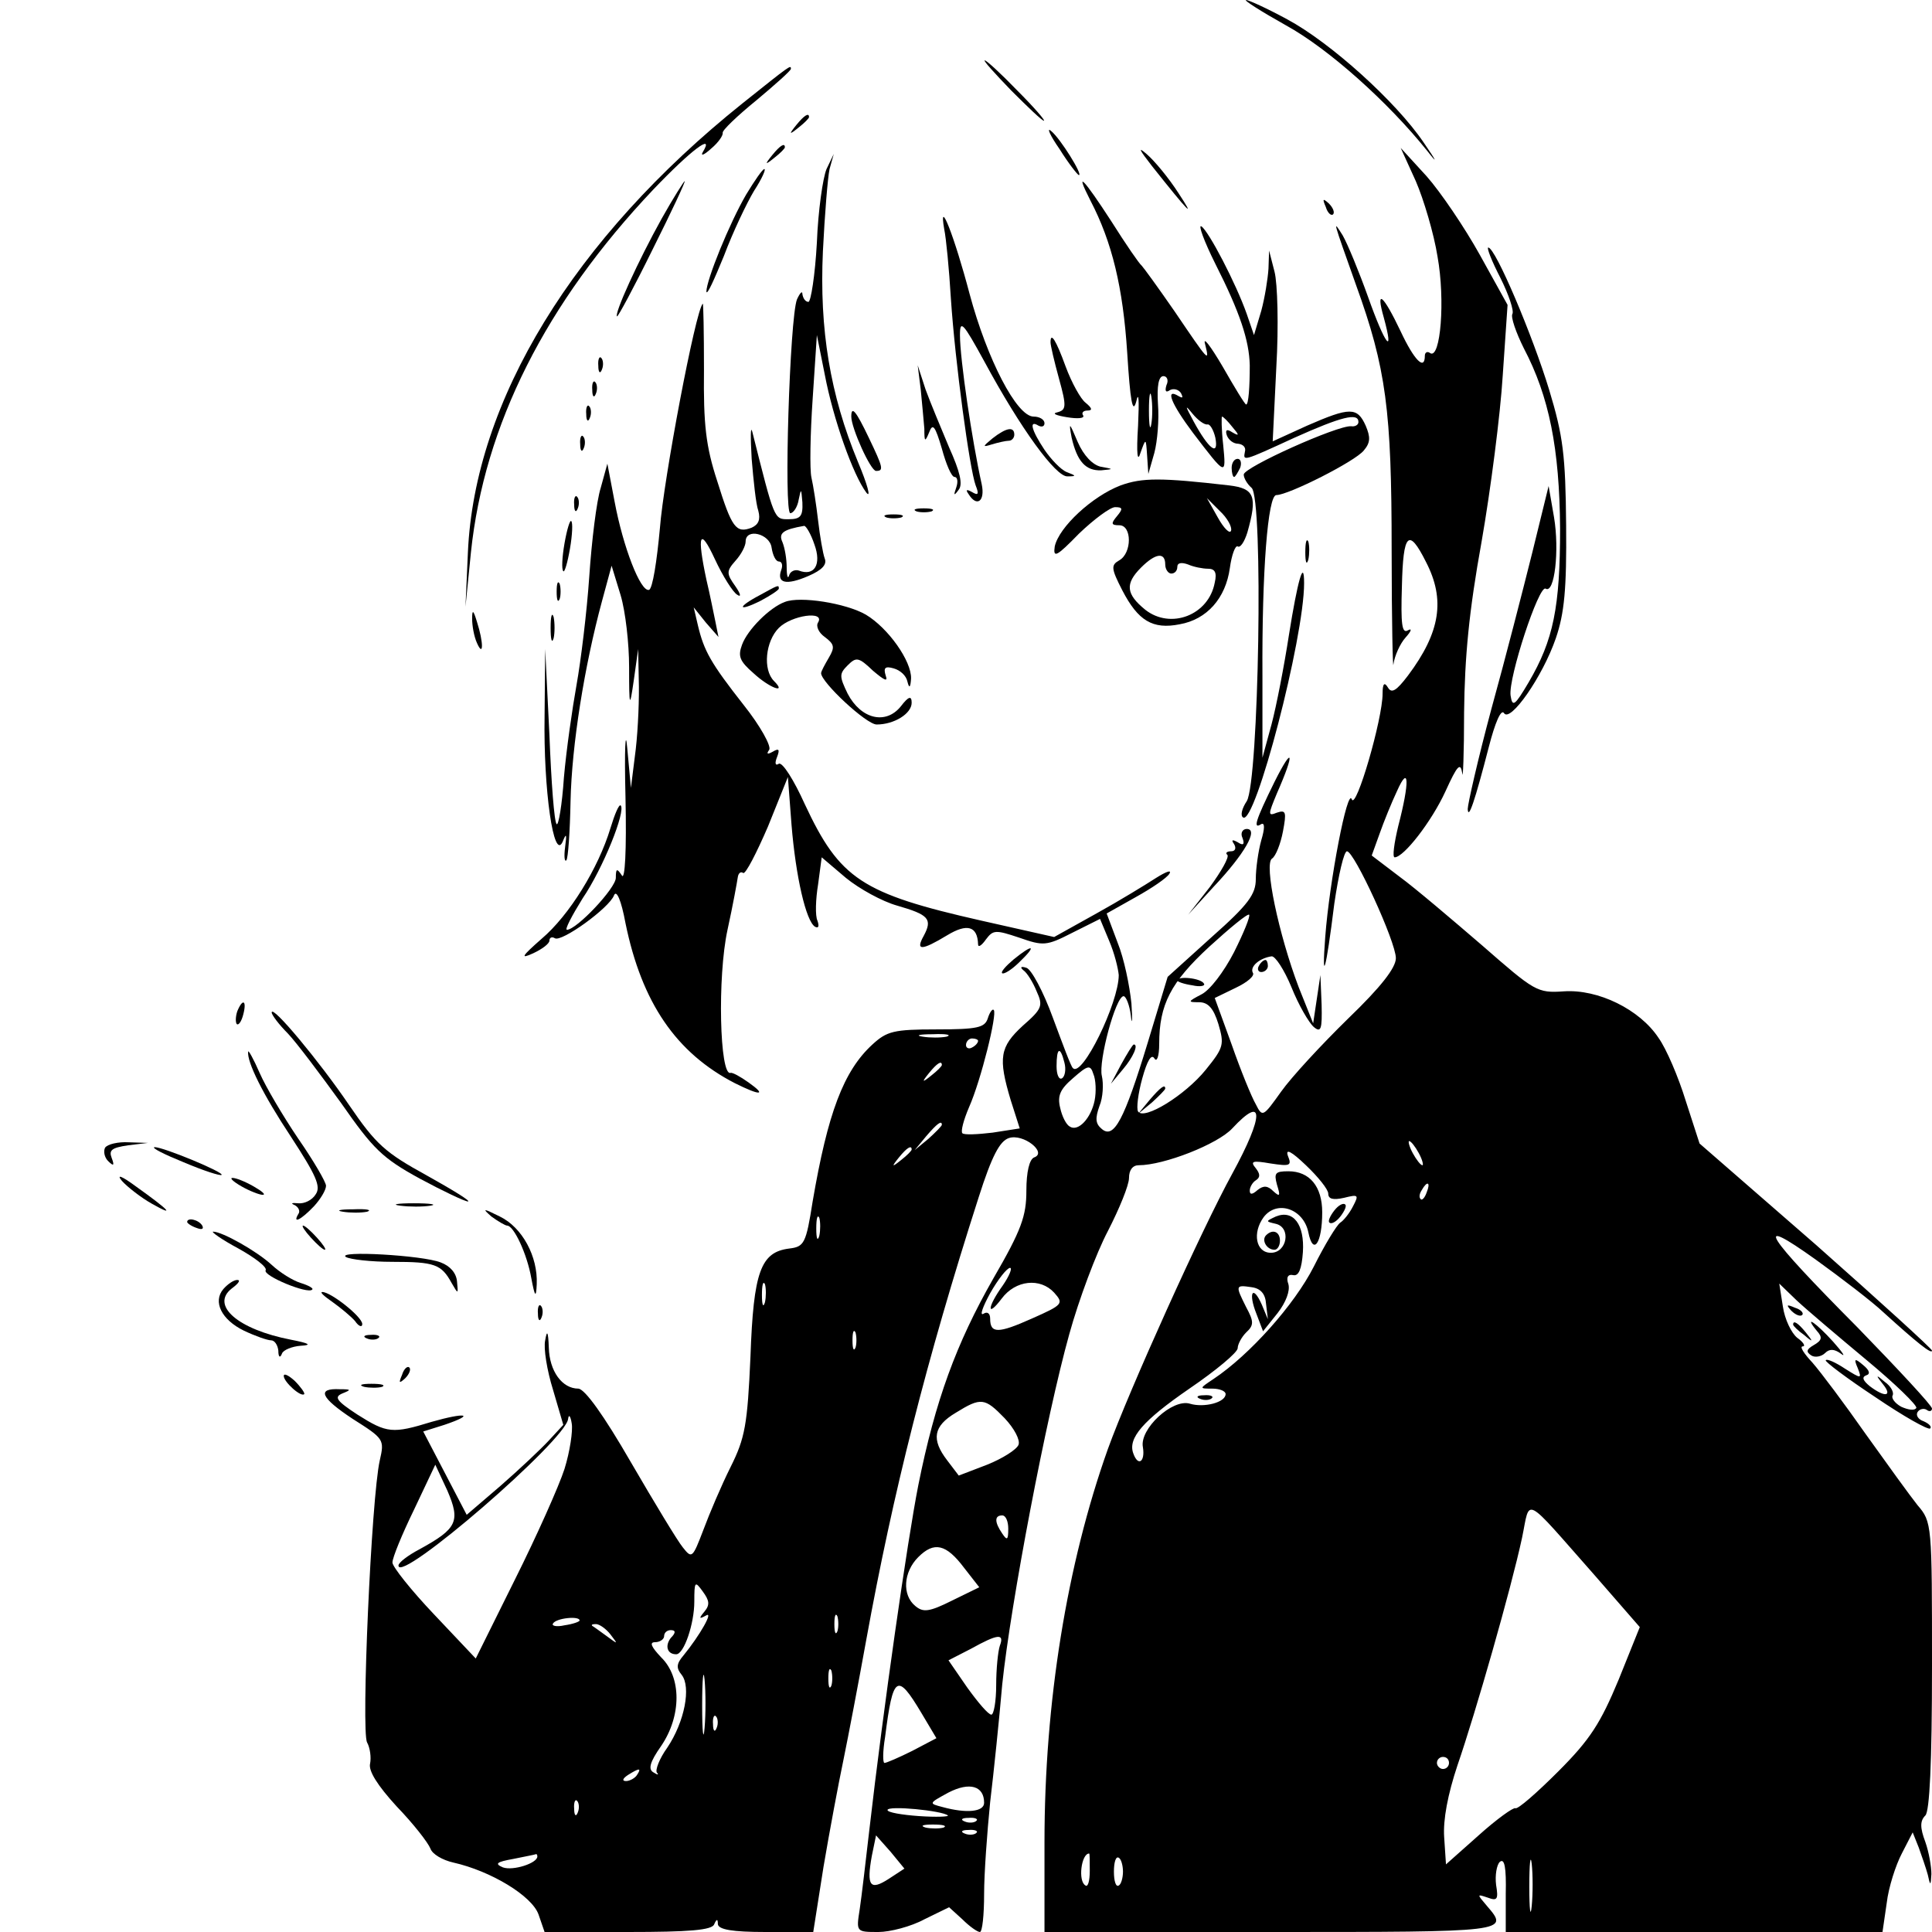 <?xml version="1.0" standalone="no"?>
<!DOCTYPE svg PUBLIC "-//W3C//DTD SVG 20010904//EN"
 "http://www.w3.org/TR/2001/REC-SVG-20010904/DTD/svg10.dtd">
<svg version="1.0" xmlns="http://www.w3.org/2000/svg"
 width="320pt" height="320pt" viewBox="0 0 320 320"
 preserveAspectRatio="xMidYMid meet">
<g transform="translate(0,320) scale(0.1,-0.1)"
fill="#000000" stroke="none">
<path d="M2130 3158 c71 -39 170 -128 234 -208 18 -23 16 -18 -6 14 -46 68
-155 166 -226 204 -33 18 -64 32 -68 32 -5 0 25 -19 66 -42z"/>
<path d="M1675 3050 c27 -27 51 -50 54 -50 3 0 -17 23 -44 50 -27 28 -51 50
-54 50 -3 0 17 -22 44 -50z"/>
<path d="M1230 3029 c-280 -224 -444 -493 -455 -744 l-4 -90 9 90 c22 211 124
413 302 601 63 66 102 95 82 62 -4 -7 2 -5 14 6 12 10 20 22 19 26 -1 4 24 28
56 54 31 26 57 49 57 52 0 7 -1 6 -80 -57z"/>
<path d="M1319 2993 c-13 -16 -12 -17 4 -4 9 7 17 15 17 17 0 8 -8 3 -21 -13z"/>
<path d="M1755 2953 c15 -24 30 -43 32 -43 7 0 -31 61 -46 73 -8 7 -2 -7 14
-30z"/>
<path d="M1279 2943 c-13 -16 -12 -17 4 -4 9 7 17 15 17 17 0 8 -8 3 -21 -13z"/>
<path d="M1908 2925 c62 -78 73 -89 44 -45 -16 25 -40 54 -53 65 -15 13 -12 7
9 -20z"/>
<path d="M2345 2900 c13 -30 30 -87 36 -125 13 -72 5 -170 -12 -160 -5 4 -9 1
-9 -4 0 -26 -18 -7 -40 40 -29 61 -42 72 -28 23 18 -66 2 -45 -26 34 -15 42
-34 88 -42 102 -17 27 -17 28 22 -82 50 -138 59 -208 59 -438 0 -118 2 -204 3
-190 2 14 11 34 20 44 10 11 11 16 4 12 -10 -6 -12 10 -10 73 2 88 11 98 40
40 32 -62 24 -116 -30 -188 -19 -25 -27 -30 -33 -20 -6 10 -9 7 -9 -10 0 -42
-44 -193 -51 -175 -7 21 -37 -135 -44 -228 -6 -80 1 -58 15 55 7 48 16 87 21
87 12 0 81 -150 81 -177 0 -16 -25 -48 -79 -100 -44 -43 -94 -97 -111 -121
-30 -42 -31 -43 -42 -21 -7 12 -25 56 -40 99 l-28 77 35 17 c19 9 32 20 28 25
-5 10 11 24 31 27 6 1 21 -22 33 -51 12 -30 29 -59 37 -66 12 -10 14 -4 13 37
l-2 49 -6 -40 -6 -40 -24 60 c-33 87 -58 205 -44 213 6 4 14 24 18 45 6 32 5
36 -10 31 -15 -6 -15 -4 0 32 30 68 27 81 -4 19 -32 -65 -36 -79 -22 -70 6 3
6 -7 0 -27 -5 -18 -9 -47 -9 -64 0 -25 -12 -42 -73 -96 l-73 -66 -33 -109
c-39 -128 -56 -160 -76 -143 -11 9 -11 18 -4 38 6 14 7 37 4 50 -6 24 23 132
36 132 4 0 10 -15 12 -32 2 -18 3 -9 1 20 -3 29 -12 74 -23 101 l-18 48 48 27
c27 15 52 32 56 39 4 7 -6 3 -22 -7 -17 -11 -61 -38 -99 -59 l-70 -39 -120 27
c-199 45 -235 69 -293 193 -18 40 -37 70 -43 67 -6 -4 -7 1 -3 11 5 13 3 15
-7 9 -9 -5 -11 -4 -6 3 4 6 -15 40 -42 74 -55 70 -66 90 -76 132 l-7 30 20
-25 21 -24 -5 25 c-3 14 -9 45 -15 70 -16 75 -11 88 14 34 13 -28 30 -55 37
-59 7 -5 6 1 -3 14 -15 21 -15 25 0 42 10 11 17 25 17 32 0 23 40 13 43 -10 2
-13 7 -23 12 -23 5 0 7 -6 4 -14 -8 -22 8 -26 45 -10 23 10 31 19 27 29 -3 8
-8 37 -11 63 -3 26 -8 58 -11 71 -3 13 -2 72 2 130 l7 106 13 -65 c14 -74 47
-167 69 -196 8 -10 2 13 -14 51 -46 111 -64 219 -58 349 3 61 8 122 11 136 l7
25 -12 -25 c-6 -14 -14 -69 -16 -122 -3 -54 -10 -98 -14 -98 -5 0 -9 6 -10 13
0 6 -4 2 -9 -9 -12 -31 -22 -354 -11 -354 5 0 12 10 14 23 4 19 4 18 6 -5 1
-23 -3 -28 -23 -28 -24 0 -23 -2 -60 145 -3 11 -3 -9 -1 -45 3 -36 7 -75 11
-86 4 -15 0 -23 -11 -28 -26 -10 -33 0 -57 77 -19 58 -23 94 -22 185 0 61 -1
111 -2 109 -12 -11 -65 -292 -71 -372 -5 -54 -12 -100 -18 -102 -14 -4 -43 71
-57 146 l-12 63 -11 -40 c-7 -22 -15 -88 -19 -147 -4 -59 -14 -140 -21 -179
-7 -39 -17 -108 -21 -154 -3 -45 -9 -80 -12 -77 -4 3 -9 70 -12 148 l-7 142
-1 -111 c-2 -121 15 -242 30 -208 6 15 7 13 4 -9 -2 -15 -1 -25 2 -22 3 3 6
47 7 98 2 93 23 224 52 331 l16 59 15 -49 c8 -27 14 -80 14 -119 0 -68 1 -69
8 -20 l7 50 1 -51 c1 -28 -1 -80 -5 -115 l-8 -64 -6 65 c-3 36 -5 0 -3 -80 2
-90 -1 -139 -6 -130 -8 12 -10 12 -10 -4 0 -17 -65 -86 -81 -86 -4 0 8 23 26
52 34 50 72 145 63 154 -3 2 -10 -15 -17 -38 -20 -66 -68 -144 -114 -183 -33
-29 -36 -34 -14 -24 15 7 27 16 27 21 0 5 4 7 9 4 11 -7 90 50 98 71 4 10 12
-8 19 -46 27 -132 84 -215 181 -265 42 -21 54 -21 23 1 -14 10 -27 17 -30 16
-18 -6 -22 159 -5 237 9 41 16 80 17 87 1 7 5 10 9 7 4 -2 22 33 41 77 l33 82
6 -79 c7 -86 24 -160 39 -169 6 -3 7 1 4 10 -4 8 -3 36 1 60 l6 45 40 -34 c22
-18 60 -39 85 -46 52 -15 59 -22 44 -50 -14 -25 -4 -25 39 1 33 20 50 15 51
-15 0 -6 6 -2 13 8 12 16 16 16 55 3 40 -14 45 -14 88 8 l46 23 15 -36 c9 -21
15 -46 16 -57 0 -46 -61 -171 -76 -154 -3 2 -17 40 -33 83 -16 44 -36 81 -44
83 -9 3 -11 1 -5 -4 6 -4 16 -20 22 -35 11 -24 9 -29 -23 -57 -38 -35 -41 -53
-20 -123 l15 -47 -45 -7 c-25 -3 -47 -4 -50 -1 -3 3 2 22 11 43 20 45 47 155
41 161 -2 3 -7 -4 -10 -14 -5 -15 -17 -18 -85 -18 -71 0 -82 -3 -106 -25 -48
-44 -74 -114 -99 -260 -11 -70 -14 -75 -39 -78 -47 -6 -59 -38 -64 -179 -5
-113 -9 -135 -33 -183 -15 -30 -35 -77 -45 -104 -18 -47 -19 -48 -34 -29 -9
11 -47 74 -86 141 -45 78 -76 121 -87 122 -27 0 -48 29 -49 68 -1 27 -3 30 -6
12 -3 -13 3 -50 13 -82 l17 -58 -24 -26 c-13 -14 -49 -48 -80 -75 l-56 -48
-36 69 -36 69 35 11 c53 18 35 21 -21 5 -65 -20 -74 -19 -123 12 -35 23 -39
29 -25 35 15 6 15 7 -4 7 -39 2 -32 -14 21 -49 52 -33 53 -34 45 -69 -14 -62
-31 -449 -21 -467 5 -9 7 -25 5 -35 -3 -12 12 -36 44 -71 28 -29 52 -60 56
-70 3 -9 20 -19 38 -23 62 -14 130 -55 141 -86 l10 -29 138 0 c101 0 140 3
143 13 4 9 6 9 6 0 1 -9 24 -13 79 -13 l79 0 17 108 c10 59 25 139 33 177 8
39 25 128 38 200 44 242 99 461 186 732 22 69 35 93 50 98 24 8 64 -24 42 -32
-8 -3 -13 -24 -13 -55 0 -42 -8 -65 -55 -146 -61 -107 -96 -202 -124 -342 -18
-91 -58 -370 -81 -570 -6 -52 -13 -112 -16 -132 -6 -38 -6 -38 31 -38 19 0 54
9 76 21 l41 20 22 -20 c12 -12 25 -21 29 -21 4 0 7 28 7 63 0 34 5 102 10 152
6 50 15 137 20 195 14 134 73 444 111 580 16 58 45 135 64 171 19 37 35 76 35
88 0 13 6 21 16 21 42 0 131 35 155 61 53 57 53 22 0 -75 -50 -91 -171 -359
-206 -456 -68 -191 -105 -420 -105 -651 l0 -149 375 0 c394 0 395 0 358 43
-17 20 -17 20 1 14 16 -6 18 -3 14 21 -2 16 1 33 6 38 8 7 11 -9 10 -53 l0
-63 312 0 312 0 7 48 c3 26 15 63 25 82 l18 35 10 -25 c5 -14 12 -34 15 -45 4
-19 5 -19 6 1 0 12 -4 36 -10 53 -9 24 -9 35 0 44 7 7 11 86 11 248 0 235 0
238 -24 266 -12 15 -51 69 -86 118 -35 50 -74 102 -88 118 -14 15 -22 27 -16
27 5 0 1 7 -9 14 -10 8 -21 31 -24 52 l-6 38 29 -28 c16 -15 68 -59 116 -99
47 -39 84 -75 82 -79 -3 -5 -14 -3 -25 2 -11 6 -17 15 -14 19 2 5 -3 15 -13
22 -15 13 -16 12 -3 -4 16 -20 3 -22 -22 -3 -11 9 -14 15 -6 18 7 2 6 8 -5 17
-14 12 -16 11 -9 -5 7 -18 6 -18 -21 -1 -15 10 -30 17 -32 14 -2 -2 35 -30 82
-61 47 -32 88 -55 91 -52 3 3 -2 8 -11 12 -9 3 -13 10 -10 15 3 5 10 7 15 4 5
-4 9 -2 9 2 0 5 -56 65 -123 134 -155 156 -175 188 -70 113 43 -31 94 -70 113
-88 54 -49 80 -70 80 -63 0 3 -87 82 -192 175 l-193 168 -23 71 c-12 39 -32
86 -45 104 -31 47 -100 81 -157 77 -44 -3 -48 0 -135 76 -50 43 -111 95 -137
114 l-46 35 13 36 c7 20 20 52 29 71 20 45 21 15 2 -58 -7 -29 -10 -52 -6 -52
15 0 61 59 84 109 20 44 25 49 28 30 1 -13 3 32 3 101 1 92 8 167 29 283 15
86 31 210 35 275 l8 117 -46 83 c-25 45 -65 104 -88 130 l-43 47 25 -55z
m-996 -602 c12 -33 0 -53 -26 -43 -6 2 -14 -1 -16 -8 -2 -7 -4 -1 -4 13 0 14
-3 32 -7 42 -7 15 1 21 36 27 3 0 11 -13 17 -31z m695 -675 c-17 -33 -40 -63
-54 -70 -23 -12 -23 -13 -4 -13 15 0 24 -10 32 -36 10 -34 9 -39 -21 -76 -34
-42 -102 -84 -112 -69 -3 5 0 30 7 55 8 29 15 41 20 33 4 -7 8 3 8 24 0 65 19
102 83 161 34 31 63 55 66 53 2 -3 -9 -30 -25 -62z m-476 -140 c-10 -2 -28 -2
-40 0 -13 2 -5 4 17 4 22 1 32 -1 23 -4z m52 -7 c0 -3 -4 -8 -10 -11 -5 -3
-10 -1 -10 4 0 6 5 11 10 11 6 0 10 -2 10 -4z m143 -36 c3 -11 1 -23 -4 -26
-5 -3 -9 6 -9 20 0 31 6 34 13 6z m-203 -4 c0 -2 -8 -10 -17 -17 -16 -13 -17
-12 -4 4 13 16 21 21 21 13z m253 -59 c-6 -29 -27 -52 -41 -43 -6 3 -13 17
-16 31 -5 20 0 31 21 49 25 22 29 23 34 7 4 -9 5 -29 2 -44z m-253 -40 c0 -2
-10 -12 -22 -23 l-23 -19 19 23 c18 21 26 27 26 19z m790 -47 c6 -11 8 -20 6
-20 -3 0 -10 9 -16 20 -6 11 -8 20 -6 20 3 0 10 -9 16 -20z m-840 6 c0 -2 -8
-10 -17 -17 -16 -13 -17 -12 -4 4 13 16 21 21 21 13z m690 -73 c0 -9 8 -11 26
-7 24 6 25 5 15 -14 -6 -12 -16 -24 -21 -27 -6 -4 -26 -37 -44 -73 -32 -63
-106 -146 -166 -186 -24 -16 -24 -16 -2 -16 12 0 22 -4 22 -9 0 -14 -36 -23
-59 -16 -29 9 -84 -42 -78 -72 4 -24 -8 -33 -16 -10 -9 25 16 54 93 107 44 30
80 60 80 67 0 6 6 18 14 26 13 12 13 18 0 42 -18 36 -18 37 9 33 15 -2 23 -11
24 -28 l3 -25 -10 24 c-15 34 -23 20 -9 -15 l11 -29 24 30 c14 18 21 37 18 48
-4 11 -1 17 8 15 9 -2 14 10 16 38 3 46 -16 71 -45 59 -17 -8 -17 -8 0 -12 26
-6 19 -48 -8 -48 -25 0 -31 33 -12 59 22 29 66 14 74 -25 8 -40 23 -18 23 33
0 43 -21 68 -56 68 -22 0 -24 -3 -19 -22 6 -19 5 -21 -6 -11 -9 9 -16 10 -26
2 -9 -8 -13 -8 -13 -1 0 6 5 14 10 17 8 5 7 11 0 20 -10 12 -5 13 24 8 33 -5
36 -4 29 13 -4 12 6 7 30 -16 20 -19 37 -40 37 -47z m163 2 c-3 -9 -8 -14 -10
-11 -3 3 -2 9 2 15 9 16 15 13 8 -4z m-1006 -72 c-3 -10 -5 -4 -5 12 0 17 2
24 5 18 2 -7 2 -21 0 -30z m304 -82 c-26 -36 -27 -55 -2 -22 23 31 64 35 87
10 16 -18 15 -20 -37 -43 -56 -25 -69 -25 -69 0 0 9 -5 12 -11 8 -7 -4 -1 12
11 34 13 23 28 42 33 42 4 0 -1 -13 -12 -29z m-394 -28 c-3 -10 -5 -4 -5 12 0
17 2 24 5 18 2 -7 2 -21 0 -30z m150 -75 c-3 -7 -5 -2 -5 12 0 14 2 19 5 13 2
-7 2 -19 0 -25z m247 -117 c16 -17 26 -36 23 -44 -3 -8 -27 -23 -52 -33 l-47
-18 -19 25 c-27 35 -23 57 14 79 42 26 48 25 81 -9z m-729 -84 c-9 -28 -46
-111 -82 -183 l-65 -131 -69 73 c-38 40 -69 79 -69 86 0 8 16 47 36 88 l35 74
20 -43 c22 -51 16 -63 -46 -97 -19 -10 -35 -22 -35 -27 0 -32 278 208 281 243
1 8 4 5 6 -8 2 -12 -3 -46 -12 -75z m1707 -177 l74 -85 -35 -87 c-30 -72 -47
-99 -100 -152 -36 -36 -67 -63 -71 -61 -3 2 -31 -18 -61 -45 l-54 -48 -3 45
c-2 29 6 71 22 119 30 87 89 293 107 377 14 67 0 74 121 -63z m-972 78 c0 -19
-2 -20 -10 -8 -13 19 -13 30 0 30 6 0 10 -10 10 -22z m-73 -65 l25 -32 -45
-22 c-38 -19 -48 -20 -61 -9 -22 18 -20 56 5 81 26 26 46 22 76 -18z m-430
-72 c-10 -12 -9 -13 2 -7 14 9 -10 -33 -37 -66 -12 -14 -12 -21 -3 -32 16 -20
5 -78 -24 -121 -13 -18 -20 -37 -17 -41 4 -4 1 -4 -5 0 -10 5 -7 17 12 44 34
50 34 114 0 147 -16 17 -20 25 -10 25 8 0 15 5 15 10 0 6 5 10 11 10 8 0 9 -4
0 -13 -10 -13 -6 -27 9 -27 13 0 30 51 30 87 0 34 1 35 14 17 11 -15 12 -22 3
-33z m220 -33 c-3 -7 -5 -2 -5 12 0 14 2 19 5 13 2 -7 2 -19 0 -25z m-427 18
c0 -2 -11 -6 -25 -8 -13 -3 -22 -1 -19 3 5 9 44 13 44 5z m51 -23 c13 -17 13
-17 -6 -3 -11 8 -22 16 -24 17 -2 2 0 3 6 3 6 0 17 -8 24 -17z m645 -19 c-3
-9 -6 -38 -6 -65 0 -27 -4 -49 -8 -49 -5 0 -22 20 -40 45 l-31 45 37 19 c45
25 56 26 48 5z m-489 -136 c-2 -24 -4 -7 -4 37 0 44 2 63 4 43 2 -21 2 -57 0
-80z m210 70 c-3 -7 -5 -2 -5 12 0 14 2 19 5 13 2 -7 2 -19 0 -25z m149 -45
l25 -42 -40 -21 c-22 -11 -43 -20 -46 -20 -3 0 -3 19 1 43 13 103 20 107 60
40z m-339 -25 c-3 -8 -6 -5 -6 6 -1 11 2 17 5 13 3 -3 4 -12 1 -19z m1213 -58
c0 -5 -4 -10 -10 -10 -5 0 -10 5 -10 10 0 6 5 10 10 10 6 0 10 -4 10 -10z
m-1345 -20 c-3 -5 -12 -10 -18 -10 -7 0 -6 4 3 10 19 12 23 12 15 0z m575 -46
c0 -15 -29 -18 -69 -7 -23 6 -23 6 10 24 35 18 59 11 59 -17z m-673 -16 c-3
-8 -6 -5 -6 6 -1 11 2 17 5 13 3 -3 4 -12 1 -19z m613 -5 c2 -2 -19 -3 -48 -1
-28 2 -52 6 -52 10 0 8 91 -1 100 -9z m47 -9 c-3 -3 -12 -4 -19 -1 -8 3 -5 6
6 6 11 1 17 -2 13 -5z m-54 -11 c-7 -2 -21 -2 -30 0 -10 3 -4 5 12 5 17 0 24
-2 18 -5z m54 -9 c-3 -3 -12 -4 -19 -1 -8 3 -5 6 6 6 11 1 17 -2 13 -5z m-145
-76 c-31 -20 -37 -12 -28 38 l7 34 24 -27 23 -28 -26 -17z m1065 -45 c-2 -21
-4 -6 -4 32 0 39 2 55 4 38 2 -18 2 -50 0 -70z m-1647 82 c0 -11 -40 -24 -57
-18 -14 6 -11 9 17 14 19 4 36 7 38 8 1 0 2 -1 2 -4z m915 -24 c0 -16 -3 -27
-7 -24 -13 7 -7 53 6 53 1 0 1 -13 1 -29z m55 -1 c0 -10 -3 -21 -7 -23 -5 -3
-8 8 -8 23 0 15 3 26 8 23 4 -2 7 -13 7 -23z"/>
<path d="M1950 1576 c0 -2 11 -6 25 -8 13 -3 22 -1 19 3 -5 9 -44 13 -44 5z"/>
<path d="M1904 1378 l-19 -23 23 19 c12 11 22 21 22 23 0 8 -8 2 -26 -19z"/>
<path d="M2210 1195 c-7 -9 -11 -18 -8 -20 3 -3 11 1 18 10 7 9 11 18 8 20 -3
3 -11 -1 -18 -10z"/>
<path d="M2097 1154 c-8 -8 1 -24 14 -24 5 0 9 7 9 15 0 15 -12 20 -23 9z"/>
<path d="M1988 883 c7 -3 16 -2 19 1 4 3 -2 6 -13 5 -11 0 -14 -3 -6 -6z"/>
<path d="M1236 2878 c-28 -48 -66 -142 -66 -161 1 -7 13 20 29 59 15 40 38 88
50 108 13 20 20 36 17 36 -3 0 -16 -19 -30 -42z"/>
<path d="M1096 2838 c-39 -70 -79 -158 -74 -162 1 -2 28 48 59 111 31 62 55
113 53 113 -1 0 -19 -28 -38 -62z"/>
<path d="M1806 2868 c36 -69 54 -144 61 -252 5 -80 9 -103 15 -81 4 18 5 3 3
-40 -3 -47 -1 -62 4 -45 9 25 9 25 11 -5 l2 -30 10 35 c5 19 8 55 6 80 -2 31
1 47 9 47 6 0 9 -7 5 -15 -3 -10 -1 -13 6 -8 6 3 14 1 18 -5 4 -8 3 -9 -4 -5
-23 14 -12 -13 24 -61 55 -72 55 -72 50 -20 -3 26 -3 47 -2 47 2 0 10 -8 17
-17 12 -14 12 -16 0 -9 -9 6 -12 4 -9 -5 3 -8 11 -14 19 -14 8 -1 13 -6 11
-13 -3 -16 -5 -17 82 23 78 35 106 42 106 26 0 -5 -6 -8 -12 -7 -22 2 -178
-68 -178 -80 0 -6 6 -16 13 -22 20 -17 12 -487 -8 -519 -8 -12 -11 -24 -6 -27
20 -13 101 297 101 388 0 43 -11 3 -25 -85 -8 -52 -21 -119 -29 -149 l-15 -55
0 135 c-1 174 9 300 23 300 20 0 131 56 145 74 11 13 11 22 3 41 -14 31 -26
31 -97 0 l-57 -26 6 123 c4 68 2 139 -3 158 l-9 35 -1 -30 c-1 -16 -6 -48 -12
-70 l-12 -40 -12 35 c-18 51 -63 137 -75 145 -6 4 4 -24 23 -62 41 -81 56
-127 57 -168 0 -36 -2 -65 -6 -65 -2 0 -19 28 -39 63 -20 34 -33 51 -29 37 8
-32 6 -29 -51 55 -27 39 -51 72 -54 75 -4 3 -26 35 -50 73 -46 71 -62 88 -35
35z m101 -370 c-2 -13 -4 -3 -4 22 0 25 2 35 4 23 2 -13 2 -33 0 -45z m93 -1
c4 1 10 -9 13 -22 6 -32 -11 -19 -36 27 -14 26 -15 29 -2 13 9 -11 20 -19 25
-18z"/>
<path d="M2196 2857 c3 -10 9 -15 12 -12 3 3 0 11 -7 18 -10 9 -11 8 -5 -6z"/>
<path d="M1564 2820 c3 -14 8 -65 11 -115 7 -105 31 -282 41 -309 6 -15 4 -17
-6 -11 -9 5 -11 4 -6 -3 14 -23 28 -12 22 16 -16 72 -36 207 -36 247 0 26 5
21 40 -43 61 -113 119 -192 138 -191 15 0 15 1 -1 7 -10 4 -26 21 -37 37 -22
33 -26 50 -10 40 6 -3 10 -1 10 4 0 6 -8 11 -18 11 -28 0 -77 95 -106 203 -25
95 -52 164 -42 107z"/>
<path d="M2485 2740 c14 -28 23 -55 20 -60 -3 -5 6 -31 19 -57 42 -80 59 -166
60 -298 0 -131 -11 -185 -52 -255 -23 -39 -27 -42 -30 -22 -4 29 47 184 58
177 15 -9 23 64 14 118 l-9 52 -27 -110 c-15 -60 -45 -177 -68 -260 -22 -82
-39 -157 -39 -165 1 -19 12 14 35 103 10 39 20 63 25 56 10 -17 64 60 86 124
14 41 18 81 17 187 -1 116 -5 148 -28 224 -27 89 -89 236 -101 236 -3 0 6 -23
20 -50z"/>
<path d="M1740 2633 c0 -5 6 -31 14 -60 13 -47 12 -52 -3 -56 -9 -2 -2 -5 16
-8 18 -3 30 -2 27 3 -3 4 0 8 7 8 9 0 8 4 -3 13 -8 6 -23 33 -33 60 -16 44
-25 58 -25 40z"/>
<path d="M991 2594 c0 -11 3 -14 6 -6 3 7 2 16 -1 19 -3 4 -6 -2 -5 -13z"/>
<path d="M1525 2555 c2 -22 5 -51 6 -65 0 -22 1 -23 8 -6 6 16 10 10 21 -27 7
-26 16 -47 21 -47 5 0 6 -8 3 -17 -5 -14 -4 -15 4 -4 7 9 2 30 -16 70 -13 31
-31 74 -39 96 l-13 40 5 -40z"/>
<path d="M981 2554 c0 -11 3 -14 6 -6 3 7 2 16 -1 19 -3 4 -6 -2 -5 -13z"/>
<path d="M971 2514 c0 -11 3 -14 6 -6 3 7 2 16 -1 19 -3 4 -6 -2 -5 -13z"/>
<path d="M1410 2510 c0 -19 32 -90 41 -90 13 0 12 5 -12 55 -21 44 -29 54 -29
35z"/>
<path d="M1775 2475 c9 -39 23 -55 49 -54 21 2 21 2 -1 6 -13 3 -28 18 -38 41
-14 33 -15 34 -10 7z"/>
<path d="M1644 2474 c-17 -14 -17 -15 -1 -10 10 3 23 6 28 6 5 0 9 5 9 10 0
14 -13 12 -36 -6z"/>
<path d="M961 2464 c0 -11 3 -14 6 -6 3 7 2 16 -1 19 -3 4 -6 -2 -5 -13z"/>
<path d="M2040 2425 c0 -8 2 -15 4 -15 2 0 6 7 10 15 3 8 1 15 -4 15 -6 0 -10
-7 -10 -15z"/>
<path d="M1856 2396 c-47 -18 -102 -69 -109 -101 -3 -20 3 -17 40 21 25 24 52
44 60 44 13 0 13 -3 3 -15 -10 -12 -10 -15 4 -15 21 0 21 -46 0 -58 -14 -8
-14 -13 5 -50 26 -50 50 -65 95 -56 45 8 76 43 83 93 3 22 9 38 13 36 4 -3 11
7 16 23 17 60 12 73 -30 78 -113 13 -144 13 -180 0z m183 -75 c-2 -6 -12 4
-22 22 l-18 32 21 -21 c13 -12 21 -27 19 -33z m-109 -56 c0 -8 5 -15 10 -15 6
0 10 5 10 11 0 7 7 8 18 4 9 -4 24 -7 33 -7 11 0 15 -6 11 -23 -10 -54 -73
-78 -115 -45 -32 26 -34 43 -7 70 24 24 40 26 40 5z"/>
<path d="M951 2364 c0 -11 3 -14 6 -6 3 7 2 16 -1 19 -3 4 -6 -2 -5 -13z"/>
<path d="M1518 2353 c6 -2 18 -2 25 0 6 3 1 5 -13 5 -14 0 -19 -2 -12 -5z"/>
<path d="M1468 2343 c6 -2 18 -2 25 0 6 3 1 5 -13 5 -14 0 -19 -2 -12 -5z"/>
<path d="M935 2300 c-4 -23 -5 -43 -2 -46 2 -3 7 14 11 37 4 23 5 44 2 46 -2
2 -7 -14 -11 -37z"/>
<path d="M2162 2285 c0 -16 2 -22 5 -12 2 9 2 23 0 30 -3 6 -5 -1 -5 -18z"/>
<path d="M922 2220 c0 -14 2 -19 5 -12 2 6 2 18 0 25 -3 6 -5 1 -5 -13z"/>
<path d="M1258 2214 c-38 -20 -36 -28 2 -9 17 9 30 18 30 20 0 7 -1 6 -32 -11z"/>
<path d="M1300 2203 c-25 -9 -62 -46 -71 -71 -7 -19 -4 -27 19 -47 27 -25 56
-35 34 -13 -19 19 -14 66 8 88 21 21 77 29 65 9 -4 -6 1 -17 11 -24 16 -12 17
-17 7 -34 -7 -12 -13 -23 -13 -26 0 -15 75 -85 92 -85 29 0 58 18 58 36 0 12
-5 11 -18 -6 -25 -31 -66 -21 -88 21 -14 29 -14 33 0 47 14 14 18 14 42 -9 19
-16 25 -19 21 -8 -4 13 -1 16 13 12 11 -3 21 -12 23 -22 3 -12 5 -10 6 5 1 29
-38 84 -75 106 -33 19 -109 31 -134 21z"/>
<path d="M782 2175 c0 -11 3 -29 8 -40 11 -25 11 1 0 35 -6 20 -8 21 -8 5z"/>
<path d="M912 2160 c0 -19 2 -27 5 -17 2 9 2 25 0 35 -3 9 -5 1 -5 -18z"/>
<path d="M2058 1812 c4 -11 1 -13 -8 -7 -9 5 -11 4 -6 -3 4 -7 2 -12 -5 -12
-7 0 -10 -3 -6 -6 3 -4 -10 -27 -29 -53 l-36 -46 41 45 c53 56 76 97 56 97 -7
0 -11 -7 -7 -15z"/>
<path d="M1679 1611 c-13 -11 -22 -21 -19 -23 3 -2 16 6 29 19 29 28 22 30
-10 4z"/>
<path d="M2085 1600 c-3 -5 -1 -10 4 -10 6 0 11 5 11 10 0 6 -2 10 -4 10 -3 0
-8 -4 -11 -10z"/>
<path d="M393 1525 c-3 -9 -3 -18 -1 -21 3 -3 8 4 11 16 6 23 -1 27 -10 5z"/>
<path d="M450 1523 c0 -4 12 -20 27 -35 15 -16 54 -68 88 -115 53 -76 68 -91
130 -125 39 -21 75 -38 80 -38 6 0 -25 19 -68 43 -69 38 -84 51 -129 117 -49
72 -128 167 -128 153z"/>
<path d="M1857 1437 l-17 -32 20 24 c17 20 26 41 18 41 -2 0 -11 -15 -21 -33z"/>
<path d="M411 1458 c-2 -17 24 -70 71 -141 41 -63 50 -82 41 -95 -6 -10 -19
-16 -29 -15 -11 1 -13 0 -6 -3 6 -3 10 -10 6 -15 -10 -17 5 -9 26 13 11 12 20
27 20 34 0 6 -21 42 -46 78 -25 37 -54 86 -64 109 -10 23 -19 39 -19 35z"/>
<path d="M174 1299 c-3 -6 -1 -16 5 -22 9 -9 11 -8 6 5 -5 13 0 17 27 21 l33
4 -32 1 c-17 1 -35 -3 -39 -9z"/>
<path d="M304 1275 c33 -14 61 -23 63 -21 5 4 -96 46 -111 46 -6 -1 16 -12 48
-25z"/>
<path d="M202 1244 c9 -10 32 -28 50 -38 39 -22 29 -11 -27 29 -23 17 -33 21
-23 9z"/>
<path d="M400 1235 c14 -8 30 -14 35 -14 6 0 -1 6 -15 14 -14 8 -29 14 -35 14
-5 0 1 -6 15 -14z"/>
<path d="M663 1203 c15 -2 37 -2 50 0 12 2 0 4 -28 4 -27 0 -38 -2 -22 -4z"/>
<path d="M568 1193 c12 -2 30 -2 40 0 9 3 -1 5 -23 4 -22 0 -30 -2 -17 -4z"/>
<path d="M814 1185 c11 -8 23 -15 26 -15 11 0 33 -47 40 -87 6 -32 8 -33 9
-10 2 46 -24 94 -61 112 -28 14 -30 14 -14 0z"/>
<path d="M310 1176 c0 -2 7 -7 16 -10 8 -3 12 -2 9 4 -6 10 -25 14 -25 6z"/>
<path d="M515 1150 c10 -11 20 -20 23 -20 3 0 -3 9 -13 20 -10 11 -20 20 -23
20 -3 0 3 -9 13 -20z"/>
<path d="M395 1132 c27 -15 48 -31 45 -36 -5 -9 70 -40 77 -32 3 2 -6 7 -19
11 -13 4 -34 17 -48 30 -25 23 -82 55 -97 55 -4 0 14 -13 42 -28z"/>
<path d="M573 1118 c7 -4 41 -8 77 -8 70 0 81 -4 98 -35 11 -19 11 -19 9 2 -1
14 -11 26 -27 32 -30 12 -174 20 -157 9z"/>
<path d="M370 1065 c-18 -21 -3 -51 34 -69 19 -9 39 -16 45 -16 6 0 11 -8 12
-17 0 -11 3 -13 6 -5 2 6 17 12 31 13 19 1 15 4 -16 10 -88 17 -134 57 -98 85
11 8 15 14 9 14 -6 0 -16 -7 -23 -15z"/>
<path d="M550 1044 c14 -10 31 -24 38 -32 6 -9 12 -11 12 -5 0 12 -52 53 -66
53 -5 0 3 -7 16 -16z"/>
<path d="M891 1024 c0 -11 3 -14 6 -6 3 7 2 16 -1 19 -3 4 -6 -2 -5 -13z"/>
<path d="M2967 1029 c7 -7 15 -10 18 -7 3 3 -2 9 -12 12 -14 6 -15 5 -6 -5z"/>
<path d="M2970 1006 c0 -2 8 -10 18 -17 15 -13 16 -12 3 4 -13 16 -21 21 -21
13z"/>
<path d="M3009 996 c10 -11 9 -16 -5 -24 -12 -7 -13 -11 -4 -17 6 -4 17 -2 23
4 7 7 15 7 26 -1 9 -7 3 2 -13 20 -29 32 -49 45 -27 18z"/>
<path d="M608 983 c7 -3 16 -2 19 1 4 3 -2 6 -13 5 -11 0 -14 -3 -6 -6z"/>
<path d="M666 923 c-6 -14 -5 -15 5 -6 7 7 10 15 7 18 -3 3 -9 -2 -12 -12z"/>
<path d="M470 921 c0 -10 29 -36 34 -30 1 2 -6 12 -16 22 -10 9 -18 13 -18 8z"/>
<path d="M603 903 c9 -2 23 -2 30 0 6 3 -1 5 -18 5 -16 0 -22 -2 -12 -5z"/>
</g>
</svg>
